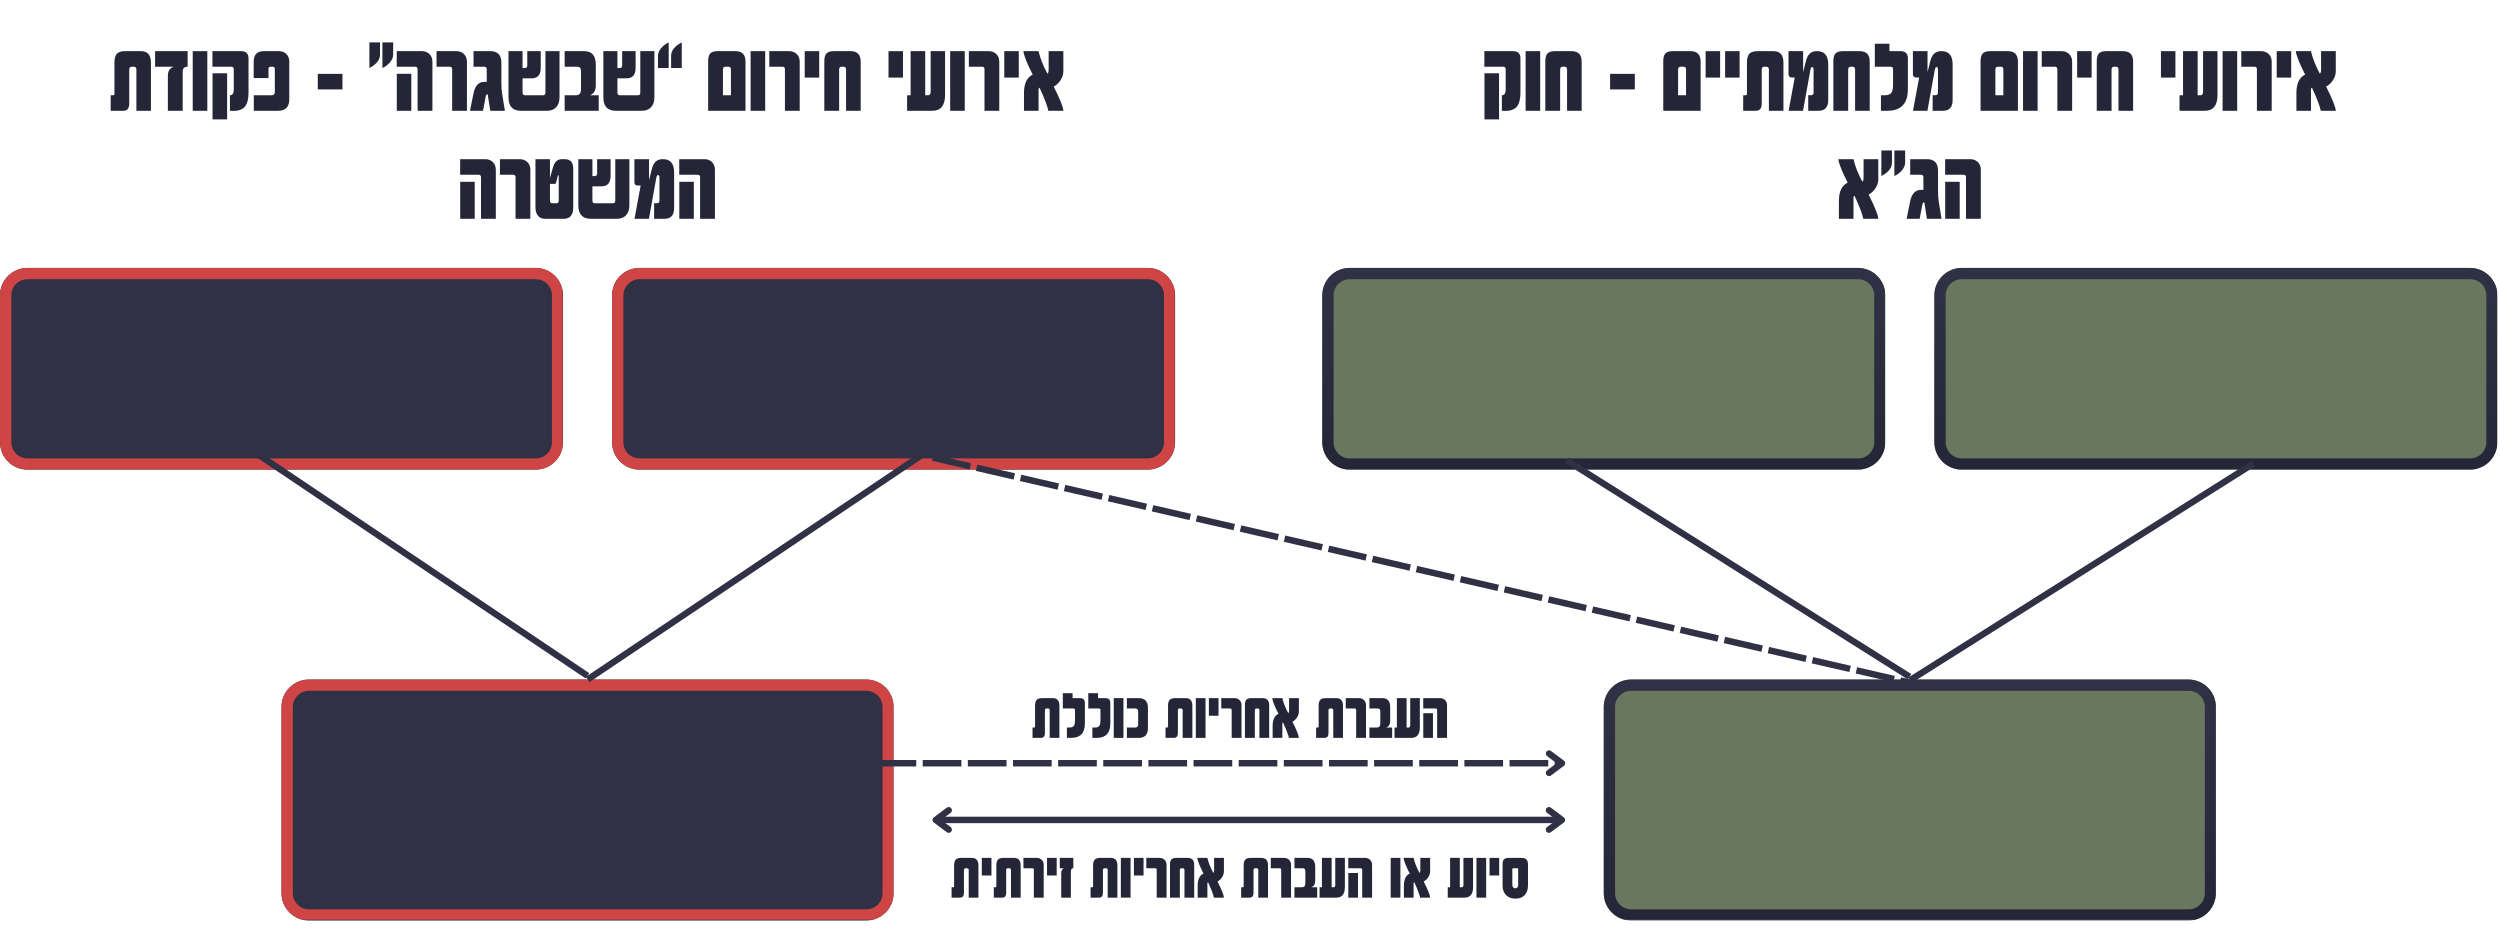 <svg xmlns="http://www.w3.org/2000/svg" xmlns:xlink="http://www.w3.org/1999/xlink" width="1550" zoomAndPan="magnify" viewBox="0 0 1162.5 435" height="580" preserveAspectRatio="xMidYMid meet" version="1.0"><defs><g/><clipPath id="ba974c23c9"><path d="M 899.48 124.582 L 1161.422 124.582 L 1161.422 218.371 L 899.48 218.371 Z M 899.48 124.582 " clip-rule="nonzero"/></clipPath><clipPath id="7266e596d4"><path d="M 912.223 124.582 L 1148.539 124.582 C 1151.918 124.582 1155.16 125.926 1157.551 128.316 C 1159.941 130.707 1161.285 133.949 1161.285 137.328 L 1161.285 205.625 C 1161.285 209.004 1159.941 212.246 1157.551 214.637 C 1155.16 217.027 1151.918 218.371 1148.539 218.371 L 912.223 218.371 C 908.844 218.371 905.602 217.027 903.211 214.637 C 900.82 212.246 899.48 209.004 899.48 205.625 L 899.48 137.328 C 899.48 133.949 900.82 130.707 903.211 128.316 C 905.602 125.926 908.844 124.582 912.223 124.582 Z M 912.223 124.582 " clip-rule="nonzero"/></clipPath><clipPath id="8b6dadc727"><path d="M 899.484 124.582 L 1161.117 124.582 L 1161.117 218.293 L 899.484 218.293 Z M 899.484 124.582 " clip-rule="nonzero"/></clipPath><clipPath id="9fefcbc6a5"><path d="M 912.23 124.582 L 1148.531 124.582 C 1151.91 124.582 1155.152 125.926 1157.539 128.316 C 1159.93 130.707 1161.273 133.945 1161.273 137.328 L 1161.273 205.621 C 1161.273 209 1159.93 212.242 1157.539 214.629 C 1155.152 217.02 1151.91 218.363 1148.531 218.363 L 912.23 218.363 C 908.852 218.363 905.609 217.02 903.219 214.629 C 900.828 212.242 899.484 209 899.484 205.621 L 899.484 137.328 C 899.484 133.945 900.828 130.707 903.219 128.316 C 905.609 125.926 908.852 124.582 912.23 124.582 Z M 912.23 124.582 " clip-rule="nonzero"/></clipPath><linearGradient x1="34.491" gradientTransform="matrix(5.062, 0, 0, 5.062, 0, 0)" y1="-0" x2="34.491" gradientUnits="userSpaceOnUse" y2="24.693" id="7fad1ca4d2"><stop stop-opacity="1" stop-color="rgb(18.799%, 19.199%, 26.7%)" offset="0"/><stop stop-opacity="1" stop-color="rgb(18.652%, 19.052%, 26.527%)" offset="0.062"/><stop stop-opacity="1" stop-color="rgb(18.359%, 18.759%, 26.184%)" offset="0.125"/><stop stop-opacity="1" stop-color="rgb(18.065%, 18.465%, 25.839%)" offset="0.188"/><stop stop-opacity="1" stop-color="rgb(17.772%, 18.172%, 25.496%)" offset="0.25"/><stop stop-opacity="1" stop-color="rgb(17.477%, 17.879%, 25.153%)" offset="0.312"/><stop stop-opacity="1" stop-color="rgb(17.184%, 17.584%, 24.809%)" offset="0.375"/><stop stop-opacity="1" stop-color="rgb(16.891%, 17.291%, 24.466%)" offset="0.438"/><stop stop-opacity="1" stop-color="rgb(16.597%, 16.997%, 24.123%)" offset="0.5"/><stop stop-opacity="1" stop-color="rgb(16.304%, 16.704%, 23.779%)" offset="0.562"/><stop stop-opacity="1" stop-color="rgb(16.011%, 16.411%, 23.436%)" offset="0.625"/><stop stop-opacity="1" stop-color="rgb(15.717%, 16.116%, 23.093%)" offset="0.688"/><stop stop-opacity="1" stop-color="rgb(15.424%, 15.823%, 22.748%)" offset="0.75"/><stop stop-opacity="1" stop-color="rgb(15.131%, 15.53%, 22.404%)" offset="0.812"/><stop stop-opacity="1" stop-color="rgb(14.836%, 15.236%, 22.061%)" offset="0.875"/><stop stop-opacity="1" stop-color="rgb(14.543%, 14.943%, 21.718%)" offset="0.938"/><stop stop-opacity="1" stop-color="rgb(14.249%, 14.65%, 21.375%)" offset="1"/></linearGradient><clipPath id="defa0c6fb1"><path d="M 614.859 124.582 L 876.805 124.582 L 876.805 218.371 L 614.859 218.371 Z M 614.859 124.582 " clip-rule="nonzero"/></clipPath><clipPath id="823b8cd102"><path d="M 627.605 124.582 L 863.922 124.582 C 867.301 124.582 870.543 125.926 872.934 128.316 C 875.324 130.707 876.664 133.949 876.664 137.328 L 876.664 205.625 C 876.664 209.004 875.324 212.246 872.934 214.637 C 870.543 217.027 867.301 218.371 863.922 218.371 L 627.605 218.371 C 624.223 218.371 620.984 217.027 618.594 214.637 C 616.203 212.246 614.859 209.004 614.859 205.625 L 614.859 137.328 C 614.859 133.949 616.203 130.707 618.594 128.316 C 620.984 125.926 624.223 124.582 627.605 124.582 Z M 627.605 124.582 " clip-rule="nonzero"/></clipPath><clipPath id="c1aa8d5d5a"><path d="M 614.867 124.582 L 876.496 124.582 L 876.496 218.293 L 614.867 218.293 Z M 614.867 124.582 " clip-rule="nonzero"/></clipPath><clipPath id="3373a9d0bb"><path d="M 627.609 124.582 L 863.91 124.582 C 867.289 124.582 870.531 125.926 872.922 128.316 C 875.312 130.707 876.652 133.945 876.652 137.328 L 876.652 205.621 C 876.652 209 875.312 212.242 872.922 214.629 C 870.531 217.02 867.289 218.363 863.91 218.363 L 627.609 218.363 C 624.23 218.363 620.988 217.02 618.602 214.629 C 616.211 212.242 614.867 209 614.867 205.621 L 614.867 137.328 C 614.867 133.945 616.211 130.707 618.602 128.316 C 620.988 125.926 624.23 124.582 627.609 124.582 Z M 627.609 124.582 " clip-rule="nonzero"/></clipPath><linearGradient x1="34.491" gradientTransform="matrix(5.062, 0, 0, 5.062, 0, 0)" y1="-0" x2="34.491" gradientUnits="userSpaceOnUse" y2="24.693" id="a693f3b6c2"><stop stop-opacity="1" stop-color="rgb(18.799%, 19.199%, 26.7%)" offset="0"/><stop stop-opacity="1" stop-color="rgb(18.652%, 19.052%, 26.527%)" offset="0.062"/><stop stop-opacity="1" stop-color="rgb(18.359%, 18.759%, 26.184%)" offset="0.125"/><stop stop-opacity="1" stop-color="rgb(18.065%, 18.465%, 25.839%)" offset="0.188"/><stop stop-opacity="1" stop-color="rgb(17.772%, 18.172%, 25.496%)" offset="0.25"/><stop stop-opacity="1" stop-color="rgb(17.477%, 17.879%, 25.153%)" offset="0.312"/><stop stop-opacity="1" stop-color="rgb(17.184%, 17.584%, 24.809%)" offset="0.375"/><stop stop-opacity="1" stop-color="rgb(16.891%, 17.291%, 24.466%)" offset="0.438"/><stop stop-opacity="1" stop-color="rgb(16.597%, 16.997%, 24.123%)" offset="0.5"/><stop stop-opacity="1" stop-color="rgb(16.304%, 16.704%, 23.779%)" offset="0.562"/><stop stop-opacity="1" stop-color="rgb(16.011%, 16.411%, 23.436%)" offset="0.625"/><stop stop-opacity="1" stop-color="rgb(15.717%, 16.116%, 23.093%)" offset="0.688"/><stop stop-opacity="1" stop-color="rgb(15.424%, 15.823%, 22.748%)" offset="0.75"/><stop stop-opacity="1" stop-color="rgb(15.131%, 15.53%, 22.404%)" offset="0.812"/><stop stop-opacity="1" stop-color="rgb(14.836%, 15.236%, 22.061%)" offset="0.875"/><stop stop-opacity="1" stop-color="rgb(14.543%, 14.943%, 21.718%)" offset="0.938"/><stop stop-opacity="1" stop-color="rgb(14.249%, 14.65%, 21.375%)" offset="1"/></linearGradient><clipPath id="fdd81021cc"><path d="M 284.617 124.582 L 546.562 124.582 L 546.562 218.371 L 284.617 218.371 Z M 284.617 124.582 " clip-rule="nonzero"/></clipPath><clipPath id="cf4595911e"><path d="M 297.363 124.582 L 533.68 124.582 C 537.059 124.582 540.301 125.926 542.691 128.316 C 545.082 130.707 546.426 133.949 546.426 137.328 L 546.426 205.625 C 546.426 209.004 545.082 212.246 542.691 214.637 C 540.301 217.027 537.059 218.371 533.68 218.371 L 297.363 218.371 C 293.984 218.371 290.742 217.027 288.352 214.637 C 285.961 212.246 284.617 209.004 284.617 205.625 L 284.617 137.328 C 284.617 133.949 285.961 130.707 288.352 128.316 C 290.742 125.926 293.984 124.582 297.363 124.582 Z M 297.363 124.582 " clip-rule="nonzero"/></clipPath><clipPath id="4cea0e0440"><path d="M 284.625 124.582 L 546.258 124.582 L 546.258 218.293 L 284.625 218.293 Z M 284.625 124.582 " clip-rule="nonzero"/></clipPath><clipPath id="7d8acf1d02"><path d="M 297.371 124.582 L 533.668 124.582 C 537.051 124.582 540.289 125.926 542.68 128.316 C 545.07 130.707 546.414 133.945 546.414 137.328 L 546.414 205.621 C 546.414 209 545.07 212.242 542.68 214.629 C 540.289 217.02 537.051 218.363 533.668 218.363 L 297.371 218.363 C 293.988 218.363 290.75 217.02 288.359 214.629 C 285.969 212.242 284.625 209 284.625 205.621 L 284.625 137.328 C 284.625 133.945 285.969 130.707 288.359 128.316 C 290.75 125.926 293.988 124.582 297.371 124.582 Z M 297.371 124.582 " clip-rule="nonzero"/></clipPath><clipPath id="216c833d3a"><path d="M 0 124.582 L 261.941 124.582 L 261.941 218.371 L 0 218.371 Z M 0 124.582 " clip-rule="nonzero"/></clipPath><clipPath id="c2bcb19e62"><path d="M 12.746 124.582 L 249.062 124.582 C 252.441 124.582 255.684 125.926 258.074 128.316 C 260.465 130.707 261.805 133.949 261.805 137.328 L 261.805 205.625 C 261.805 209.004 260.465 212.246 258.074 214.637 C 255.684 217.027 252.441 218.371 249.062 218.371 L 12.746 218.371 C 9.363 218.371 6.121 217.027 3.734 214.637 C 1.344 212.246 0 209.004 0 205.625 L 0 137.328 C 0 133.949 1.344 130.707 3.734 128.316 C 6.121 125.926 9.363 124.582 12.746 124.582 Z M 12.746 124.582 " clip-rule="nonzero"/></clipPath><clipPath id="c188241f5f"><path d="M 0.008 124.582 L 261.637 124.582 L 261.637 218.293 L 0.008 218.293 Z M 0.008 124.582 " clip-rule="nonzero"/></clipPath><clipPath id="ec05181be8"><path d="M 12.75 124.582 L 249.051 124.582 C 252.43 124.582 255.672 125.926 258.062 128.316 C 260.453 130.707 261.793 133.945 261.793 137.328 L 261.793 205.621 C 261.793 209 260.453 212.242 258.062 214.629 C 255.672 217.02 252.43 218.363 249.051 218.363 L 12.75 218.363 C 9.371 218.363 6.129 217.02 3.738 214.629 C 1.352 212.242 0.008 209 0.008 205.621 L 0.008 137.328 C 0.008 133.945 1.352 130.707 3.738 128.316 C 6.129 125.926 9.371 124.582 12.75 124.582 Z M 12.75 124.582 " clip-rule="nonzero"/></clipPath><clipPath id="b46cb01012"><path d="M 745.762 315.98 L 1030.746 315.98 L 1030.746 428.047 L 745.762 428.047 Z M 745.762 315.98 " clip-rule="nonzero"/></clipPath><clipPath id="312cd459a2"><path d="M 758.508 315.98 L 1017.637 315.98 C 1021.016 315.98 1024.258 317.324 1026.648 319.711 C 1029.039 322.102 1030.383 325.344 1030.383 328.723 L 1030.383 415.301 C 1030.383 418.684 1029.039 421.922 1026.648 424.312 C 1024.258 426.703 1021.016 428.047 1017.637 428.047 L 758.508 428.047 C 755.129 428.047 751.887 426.703 749.496 424.312 C 747.105 421.922 745.762 418.684 745.762 415.301 L 745.762 328.723 C 745.762 325.344 747.105 322.102 749.496 319.711 C 751.887 317.324 755.129 315.98 758.508 315.98 Z M 758.508 315.98 " clip-rule="nonzero"/></clipPath><clipPath id="3da447dada"><path d="M 745.762 315.98 L 1030.395 315.98 L 1030.395 427.684 L 745.762 427.684 Z M 745.762 315.98 " clip-rule="nonzero"/></clipPath><clipPath id="c3de350f4e"><path d="M 758.508 315.98 L 1017.625 315.98 C 1021.008 315.98 1024.25 317.324 1026.637 319.715 C 1029.027 322.105 1030.371 325.344 1030.371 328.727 L 1030.371 415.301 C 1030.371 418.68 1029.027 421.922 1026.637 424.312 C 1024.25 426.699 1021.008 428.043 1017.625 428.043 L 758.508 428.043 C 755.125 428.043 751.887 426.699 749.496 424.312 C 747.105 421.922 745.762 418.68 745.762 415.301 L 745.762 328.727 C 745.762 325.344 747.105 322.105 749.496 319.715 C 751.887 317.324 755.125 315.98 758.508 315.98 Z M 758.508 315.98 " clip-rule="nonzero"/></clipPath><linearGradient x1="37.497" gradientTransform="matrix(5.062, 0, 0, 5.062, -0, 0)" y1="-0" x2="37.497" gradientUnits="userSpaceOnUse" y2="29.433" id="47ae52cfd0"><stop stop-opacity="1" stop-color="rgb(18.799%, 19.199%, 26.7%)" offset="0"/><stop stop-opacity="1" stop-color="rgb(18.652%, 19.052%, 26.527%)" offset="0.062"/><stop stop-opacity="1" stop-color="rgb(18.359%, 18.761%, 26.186%)" offset="0.125"/><stop stop-opacity="1" stop-color="rgb(18.066%, 18.468%, 25.842%)" offset="0.188"/><stop stop-opacity="1" stop-color="rgb(17.775%, 18.175%, 25.499%)" offset="0.25"/><stop stop-opacity="1" stop-color="rgb(17.482%, 17.882%, 25.157%)" offset="0.312"/><stop stop-opacity="1" stop-color="rgb(17.189%, 17.589%, 24.814%)" offset="0.375"/><stop stop-opacity="1" stop-color="rgb(16.896%, 17.296%, 24.472%)" offset="0.438"/><stop stop-opacity="1" stop-color="rgb(16.603%, 17.003%, 24.129%)" offset="0.5"/><stop stop-opacity="1" stop-color="rgb(16.31%, 16.71%, 23.787%)" offset="0.562"/><stop stop-opacity="1" stop-color="rgb(16.017%, 16.417%, 23.444%)" offset="0.625"/><stop stop-opacity="1" stop-color="rgb(15.724%, 16.124%, 23.102%)" offset="0.688"/><stop stop-opacity="1" stop-color="rgb(15.431%, 15.833%, 22.758%)" offset="0.75"/><stop stop-opacity="1" stop-color="rgb(15.14%, 15.54%, 22.415%)" offset="0.812"/><stop stop-opacity="1" stop-color="rgb(14.847%, 15.247%, 22.073%)" offset="0.875"/><stop stop-opacity="1" stop-color="rgb(14.554%, 14.954%, 21.73%)" offset="0.938"/><stop stop-opacity="1" stop-color="rgb(14.261%, 14.661%, 21.388%)" offset="1"/></linearGradient><clipPath id="b2cda7cc84"><path d="M 130.902 315.98 L 415.883 315.98 L 415.883 428.047 L 130.902 428.047 Z M 130.902 315.98 " clip-rule="nonzero"/></clipPath><clipPath id="c6134a6bd2"><path d="M 143.648 315.98 L 402.777 315.98 C 406.156 315.98 409.398 317.324 411.789 319.711 C 414.18 322.102 415.523 325.344 415.523 328.723 L 415.523 415.301 C 415.523 418.684 414.18 421.922 411.789 424.312 C 409.398 426.703 406.156 428.047 402.777 428.047 L 143.648 428.047 C 140.266 428.047 137.027 426.703 134.637 424.312 C 132.246 421.922 130.902 418.684 130.902 415.301 L 130.902 328.723 C 130.902 325.344 132.246 322.102 134.637 319.711 C 137.027 317.324 140.266 315.98 143.648 315.98 Z M 143.648 315.98 " clip-rule="nonzero"/></clipPath><clipPath id="d985f19ada"><path d="M 130.902 315.98 L 415.535 315.98 L 415.535 427.684 L 130.902 427.684 Z M 130.902 315.98 " clip-rule="nonzero"/></clipPath><clipPath id="5cecb1a5e6"><path d="M 143.648 315.98 L 402.766 315.98 C 406.148 315.98 409.387 317.324 411.777 319.715 C 414.168 322.105 415.512 325.344 415.512 328.727 L 415.512 415.301 C 415.512 418.68 414.168 421.922 411.777 424.312 C 409.387 426.699 406.148 428.043 402.766 428.043 L 143.648 428.043 C 140.266 428.043 137.027 426.699 134.637 424.312 C 132.246 421.922 130.902 418.68 130.902 415.301 L 130.902 328.727 C 130.902 325.344 132.246 322.105 134.637 319.715 C 137.027 317.324 140.266 315.98 143.648 315.98 Z M 143.648 315.98 " clip-rule="nonzero"/></clipPath></defs><g clip-path="url(#ba974c23c9)"><g clip-path="url(#7266e596d4)"><path fill="#69775f" d="M 899.48 124.582 L 1161.422 124.582 L 1161.422 218.371 L 899.48 218.371 Z M 899.48 124.582 " fill-opacity="1" fill-rule="nonzero"/></g></g><g clip-path="url(#8b6dadc727)"><g clip-path="url(#9fefcbc6a5)"><path stroke-linecap="butt" transform="matrix(0.75, 0, 0, 0.75, 899.486, 124.583)" fill="none" stroke-linejoin="miter" d="M 17 -0.002 L 332.203 -0.002 C 336.71 -0.002 341.035 1.791 344.219 4.98 C 347.408 8.168 349.2 12.488 349.2 17 L 349.2 108.097 C 349.2 112.604 347.408 116.929 344.219 120.112 C 341.035 123.301 336.71 125.094 332.203 125.094 L 17 125.094 C 12.493 125.094 8.168 123.301 4.979 120.112 C 1.79 116.929 -0.002 112.604 -0.002 108.097 L -0.002 17 C -0.002 12.488 1.79 8.168 4.979 4.98 C 8.168 1.791 12.493 -0.002 17 -0.002 Z M 17 -0.002 " stroke="url(#7fad1ca4d2)" stroke-width="14" stroke-miterlimit="4"/></g></g><g clip-path="url(#defa0c6fb1)"><g clip-path="url(#823b8cd102)"><path fill="#69775f" d="M 614.859 124.582 L 876.805 124.582 L 876.805 218.371 L 614.859 218.371 Z M 614.859 124.582 " fill-opacity="1" fill-rule="nonzero"/></g></g><g clip-path="url(#c1aa8d5d5a)"><g clip-path="url(#3373a9d0bb)"><path stroke-linecap="butt" transform="matrix(0.75, 0, 0, 0.75, 614.867, 124.583)" fill="none" stroke-linejoin="miter" d="M 16.997 -0.002 L 332.2 -0.002 C 336.707 -0.002 341.032 1.791 344.221 4.98 C 347.41 8.168 349.197 12.488 349.197 17 L 349.197 108.097 C 349.197 112.604 347.41 116.929 344.221 120.112 C 341.032 123.301 336.707 125.094 332.2 125.094 L 16.997 125.094 C 12.49 125.094 8.165 123.301 4.981 120.112 C 1.793 116.929 0 112.604 0 108.097 L 0 17 C 0 12.488 1.793 8.168 4.981 4.98 C 8.165 1.791 12.49 -0.002 16.997 -0.002 Z M 16.997 -0.002 " stroke="url(#a693f3b6c2)" stroke-width="14" stroke-miterlimit="4"/></g></g><g clip-path="url(#fdd81021cc)"><g clip-path="url(#cf4595911e)"><path fill="#303144" d="M 284.617 124.582 L 546.562 124.582 L 546.562 218.371 L 284.617 218.371 Z M 284.617 124.582 " fill-opacity="1" fill-rule="nonzero"/></g></g><g clip-path="url(#4cea0e0440)"><g clip-path="url(#7d8acf1d02)"><path stroke-linecap="butt" transform="matrix(0.75, 0, 0, 0.75, 284.626, 124.583)" fill="none" stroke-linejoin="miter" d="M 17.001 -0.002 L 332.199 -0.002 C 336.711 -0.002 341.031 1.791 344.22 4.98 C 347.409 8.168 349.201 12.488 349.201 17 L 349.201 108.097 C 349.201 112.604 347.409 116.929 344.22 120.112 C 341.031 123.301 336.711 125.094 332.199 125.094 L 17.001 125.094 C 12.488 125.094 8.169 123.301 4.98 120.112 C 1.791 116.929 -0.001 112.604 -0.001 108.097 L -0.001 17 C -0.001 12.488 1.791 8.168 4.98 4.98 C 8.169 1.791 12.488 -0.002 17.001 -0.002 Z M 17.001 -0.002 " stroke="#cf4545" stroke-width="14" stroke-opacity="1" stroke-miterlimit="4"/></g></g><g clip-path="url(#216c833d3a)"><g clip-path="url(#c2bcb19e62)"><path fill="#303144" d="M 0 124.582 L 261.941 124.582 L 261.941 218.371 L 0 218.371 Z M 0 124.582 " fill-opacity="1" fill-rule="nonzero"/></g></g><g clip-path="url(#c188241f5f)"><g clip-path="url(#ec05181be8)"><path stroke-linecap="butt" transform="matrix(0.75, 0, 0, 0.75, 0.007, 124.583)" fill="none" stroke-linejoin="miter" d="M 16.998 -0.002 L 332.201 -0.002 C 336.708 -0.002 341.033 1.791 344.222 4.98 C 347.411 8.168 349.198 12.488 349.198 17 L 349.198 108.097 C 349.198 112.604 347.411 116.929 344.222 120.112 C 341.033 123.301 336.708 125.094 332.201 125.094 L 16.998 125.094 C 12.491 125.094 8.166 123.301 4.977 120.112 C 1.793 116.929 0.001 112.604 0.001 108.097 L 0.001 17 C 0.001 12.488 1.793 8.168 4.977 4.98 C 8.166 1.791 12.491 -0.002 16.998 -0.002 Z M 16.998 -0.002 " stroke="#cf4545" stroke-width="14" stroke-opacity="1" stroke-miterlimit="4"/></g></g><g clip-path="url(#b46cb01012)"><g clip-path="url(#312cd459a2)"><path fill="#69775f" d="M 745.762 315.98 L 1030.305 315.98 L 1030.305 428.047 L 745.762 428.047 Z M 745.762 315.98 " fill-opacity="1" fill-rule="nonzero"/></g></g><g clip-path="url(#3da447dada)"><g clip-path="url(#c3de350f4e)"><path stroke-linecap="butt" transform="matrix(0.75, 0, 0, 0.75, 745.763, 315.981)" fill="none" stroke-linejoin="miter" d="M 17.001 -0.001 L 362.639 -0.001 C 367.151 -0.001 371.476 1.791 374.66 4.98 C 377.849 8.169 379.641 12.488 379.641 17.001 L 379.641 132.483 C 379.641 136.99 377.849 141.315 374.66 144.503 C 371.476 147.687 367.151 149.48 362.639 149.48 L 17.001 149.48 C 12.488 149.48 8.169 147.687 4.98 144.503 C 1.791 141.315 -0.001 136.99 -0.001 132.483 L -0.001 17.001 C -0.001 12.488 1.791 8.169 4.98 4.98 C 8.169 1.791 12.488 -0.001 17.001 -0.001 Z M 17.001 -0.001 " stroke="url(#47ae52cfd0)" stroke-width="14" stroke-miterlimit="4"/></g></g><g clip-path="url(#b2cda7cc84)"><g clip-path="url(#c6134a6bd2)"><path fill="#303144" d="M 130.902 315.98 L 415.445 315.98 L 415.445 428.047 L 130.902 428.047 Z M 130.902 315.98 " fill-opacity="1" fill-rule="nonzero"/></g></g><g clip-path="url(#d985f19ada)"><g clip-path="url(#5cecb1a5e6)"><path stroke-linecap="butt" transform="matrix(0.75, 0, 0, 0.75, 130.903, 315.981)" fill="none" stroke-linejoin="miter" d="M 17.001 -0.001 L 362.64 -0.001 C 367.152 -0.001 371.472 1.791 374.66 4.98 C 377.849 8.169 379.642 12.488 379.642 17.001 L 379.642 132.483 C 379.642 136.99 377.849 141.315 374.66 144.503 C 371.472 147.687 367.152 149.48 362.64 149.48 L 17.001 149.48 C 12.489 149.48 8.17 147.687 4.981 144.503 C 1.792 141.315 -0.001 136.99 -0.001 132.483 L -0.001 17.001 C -0.001 12.488 1.792 8.169 4.981 4.98 C 8.17 1.791 12.489 -0.001 17.001 -0.001 Z M 17.001 -0.001 " stroke="#cf4545" stroke-width="14" stroke-opacity="1" stroke-miterlimit="4"/></g></g><path stroke-linecap="butt" transform="matrix(0.622, 0.418, -0.418, 0.622, 114.444, 205.785)" fill="none" stroke-linejoin="miter" d="M -0.003 2 L 256.518 1.998 " stroke="#303144" stroke-width="4" stroke-opacity="1" stroke-miterlimit="4"/><path stroke-linecap="butt" transform="matrix(-0.622, 0.418, -0.418, -0.622, 433.652, 209.98)" fill="none" stroke-linejoin="miter" d="M -0.003 2.001 L 256.518 2.002 " stroke="#303144" stroke-width="4" stroke-opacity="1" stroke-miterlimit="4"/><path stroke-linecap="butt" transform="matrix(0.634, 0.4, -0.4, 0.634, 729.266, 212.801)" fill="none" stroke-linejoin="miter" d="M 0.003 2 L 251.535 1.998 " stroke="#303144" stroke-width="4" stroke-opacity="1" stroke-miterlimit="4"/><path stroke-linecap="butt" transform="matrix(-0.634, 0.4, -0.4, -0.634, 1048.472, 216.936)" fill="none" stroke-linejoin="miter" d="M 0.002 2.001 L 251.537 1.998 " stroke="#303144" stroke-width="4" stroke-opacity="1" stroke-miterlimit="4"/><path fill="#303144" d="M 433.992 211.34 L 451.523 215.379 L 450.852 218.301 L 433.316 214.262 M 454.445 216.051 L 471.98 220.086 L 471.305 223.008 L 453.773 218.973 M 474.902 220.762 L 492.434 224.797 L 491.762 227.719 L 474.23 223.684 M 495.355 225.469 L 512.891 229.508 L 512.219 232.43 L 494.684 228.395 M 515.812 230.18 L 533.348 234.219 L 532.672 237.141 L 515.141 233.102 M 536.27 234.891 L 553.801 238.93 L 553.129 241.852 L 535.594 237.812 M 556.723 239.602 L 574.258 243.641 L 573.586 246.562 L 556.051 242.523 M 577.18 244.312 L 594.715 248.348 L 594.039 251.27 L 576.508 247.234 M 597.637 249.023 L 615.168 253.059 L 614.496 255.98 L 596.961 251.945 M 618.09 253.734 L 635.625 257.77 L 634.953 260.691 L 617.418 256.656 M 638.547 258.441 L 656.082 262.48 L 655.406 265.402 L 637.875 261.363 M 659.004 263.152 L 676.535 267.191 L 675.863 270.113 L 658.328 266.074 M 679.457 267.863 L 696.992 271.902 L 696.32 274.824 L 678.785 270.785 M 699.914 272.574 L 717.445 276.609 L 716.773 279.535 L 699.242 275.496 M 720.371 277.285 L 737.902 281.32 L 737.23 284.242 L 719.695 280.207 M 740.824 281.996 L 758.359 286.031 L 757.688 288.953 L 740.152 284.918 M 761.281 286.703 L 778.812 290.742 L 778.141 293.664 L 760.609 289.625 M 781.738 291.414 L 799.27 295.453 L 798.598 298.375 L 781.062 294.336 M 802.191 296.125 L 819.727 300.164 L 819.051 303.086 L 801.52 299.047 M 822.648 300.836 L 840.18 304.875 L 839.508 307.797 L 821.977 303.758 M 843.102 305.547 L 860.637 309.582 L 859.965 312.504 L 842.43 308.469 M 863.559 310.258 L 881.094 314.293 L 880.418 317.215 L 862.887 313.18 M 884.016 314.965 L 888.41 315.977 L 887.734 318.902 L 883.34 317.891 " fill-opacity="1" fill-rule="nonzero"/><path fill="#303144" d="M 387.07 353.402 L 405.062 353.402 L 405.062 356.402 L 387.07 356.402 M 408.059 353.402 L 426.051 353.402 L 426.051 356.402 L 408.059 356.402 M 429.051 353.402 L 447.043 353.402 L 447.043 356.402 L 429.051 356.402 M 450.043 353.402 L 468.035 353.402 L 468.035 356.402 L 450.043 356.402 M 471.031 353.402 L 489.027 353.402 L 489.027 356.402 L 471.031 356.402 M 492.023 353.402 L 510.016 353.402 L 510.016 356.402 L 492.023 356.402 M 513.016 353.402 L 531.008 353.402 L 531.008 356.402 L 513.016 356.402 M 534.008 353.402 L 552 353.402 L 552 356.402 L 534.008 356.402 M 554.996 353.402 L 572.988 353.402 L 572.988 356.402 L 554.996 356.402 M 575.988 353.402 L 593.98 353.402 L 593.98 356.402 L 575.988 356.402 M 596.98 353.402 L 614.973 353.402 L 614.973 356.402 L 596.98 356.402 M 617.969 353.402 L 635.961 353.402 L 635.961 356.402 L 617.969 356.402 M 638.961 353.402 L 656.953 353.402 L 656.953 356.402 L 638.961 356.402 M 659.953 353.402 L 677.945 353.402 L 677.945 356.402 L 659.953 356.402 M 680.941 353.402 L 698.934 353.402 L 698.934 356.402 L 680.941 356.402 M 701.934 353.402 L 719.926 353.402 L 719.926 356.402 L 701.934 356.402 M 722.926 353.402 L 726.164 353.402 L 726.164 356.402 L 722.926 356.402 " fill-opacity="1" fill-rule="nonzero"/><path stroke-linecap="round" transform="matrix(0.75, 0, 0, 0.75, 387.069, 353.402)" fill="none" stroke-linejoin="round" d="M 444.323 -4.001 L 452.321 2.001 L 444.323 7.999 " stroke="#303144" stroke-width="4" stroke-opacity="1" stroke-miterlimit="4"/><path stroke-linecap="butt" transform="matrix(0.75, 0, 0, 0.75, 433.638, 379.767)" fill="none" stroke-linejoin="miter" d="M 2 1.999 L 390.182 1.999 " stroke="#303144" stroke-width="4" stroke-opacity="1" stroke-miterlimit="4"/><path stroke-linecap="round" transform="matrix(0.75, 0, 0, 0.75, 433.638, 379.767)" fill="none" stroke-linejoin="round" d="M 9.998 -3.999 L 2 1.999 L 9.998 8.001 " stroke="#303144" stroke-width="4" stroke-opacity="1" stroke-miterlimit="4"/><path stroke-linecap="round" transform="matrix(0.75, 0, 0, 0.75, 433.638, 379.767)" fill="none" stroke-linejoin="round" d="M 382.179 -3.999 L 390.182 1.999 L 382.179 8.001 " stroke="#303144" stroke-width="4" stroke-opacity="1" stroke-miterlimit="4"/><g fill="#242536" fill-opacity="1"><g transform="translate(689.038, 51.521)"><g><path d="M 17.969 -8.578 C 17.969 -5.742 17.508 -3.656 16.594 -2.312 C 15.469 -0.727 13.551 0.062 10.844 0.062 C 10.363 0.062 9.859 0.039 9.328 0 L 9.328 -7.234 C 10.516 -7.234 11.109 -8.109 11.109 -9.859 L 11.109 -19.359 C 11.109 -20.117 10.707 -20.5 9.906 -20.5 L 1.188 -20.5 L 1.188 -27.734 L 14.5 -27.734 C 16.812 -27.734 17.969 -26.617 17.969 -24.391 Z M 8.016 4 L 1.234 4 L 1.234 -17.453 L 8.016 -17.453 Z M 8.016 4 "/></g></g><g transform="translate(708.225, 51.521)"><g><path d="M 7.969 0 L 1.188 0 L 1.188 -27.734 L 7.969 -27.734 Z M 7.969 0 "/></g></g><g transform="translate(717.385, 51.521)"><g><path d="M 18.094 0 L 11.297 0 L 11.297 -19.188 C 11.297 -20.062 10.895 -20.5 10.094 -20.5 L 9.281 -20.5 C 8.477 -20.5 8.078 -20.062 8.078 -19.188 L 8.078 0 L 1.188 0 L 1.188 -22.891 C 1.188 -24.617 1.477 -25.828 2.062 -26.516 C 2.719 -27.328 3.891 -27.734 5.578 -27.734 L 13.406 -27.734 C 16.531 -27.734 18.094 -26.117 18.094 -22.891 Z M 18.094 0 "/></g></g><g transform="translate(736.666, 51.521)"><g/></g><g transform="translate(747.278, 51.521)"><g><path d="M 12.906 -9.938 L 1.422 -9.938 L 1.422 -17.172 L 12.906 -17.172 Z M 12.906 -9.938 "/></g></g><g transform="translate(761.616, 51.521)"><g/></g><g transform="translate(772.229, 51.521)"><g><path d="M 18.562 0 L 1.188 0 L 1.188 -22.891 C 1.188 -24.617 1.477 -25.828 2.062 -26.516 C 2.719 -27.328 3.891 -27.734 5.578 -27.734 L 13.875 -27.734 C 17 -27.734 18.562 -26.117 18.562 -22.891 Z M 11.781 -19.188 C 11.781 -20.062 11.383 -20.5 10.594 -20.5 L 9.281 -20.5 C 8.477 -20.5 8.078 -20.062 8.078 -19.188 L 8.078 -7.234 L 11.781 -7.234 Z M 11.781 -19.188 "/></g></g><g transform="translate(791.978, 51.521)"><g><path d="M 7.875 -15.438 L 1.141 -15.438 L 1.141 -27.734 L 7.875 -27.734 Z M 7.875 -15.438 "/></g></g><g transform="translate(801.044, 51.521)"><g><path d="M 7.875 -15.438 L 1.141 -15.438 L 1.141 -27.734 L 7.875 -27.734 Z M 7.875 -15.438 "/></g></g><g transform="translate(810.111, 51.521)"><g><path d="M 19.188 0 L 12.422 0 L 12.422 -19.188 C 12.422 -20.062 12.02 -20.5 11.219 -20.5 L 10.312 -20.5 C 9.5 -20.5 9.094 -20.062 9.094 -19.188 L 9.094 -3.328 C 9.094 -1.109 8.16 0 6.297 0 L 0.469 0 L 0.469 -7.234 L 1.641 -7.234 C 2.023 -7.234 2.219 -7.406 2.219 -7.75 L 2.219 -22.422 C 2.219 -24.305 2.586 -25.664 3.328 -26.5 C 4.055 -27.32 5.352 -27.734 7.219 -27.734 L 14.531 -27.734 C 17.633 -27.734 19.188 -25.961 19.188 -22.422 Z M 19.188 0 "/></g></g><g transform="translate(830.516, 51.521)"><g><path d="M 19.609 -4.984 C 19.609 -1.66 18.102 0 15.094 0 L 10.312 0 L 10.312 -7.266 L 11.734 -7.266 C 12.441 -7.266 12.797 -7.688 12.797 -8.531 L 12.797 -19.094 C 12.797 -19.938 12.582 -20.359 12.156 -20.359 C 11.738 -20.359 11.453 -19.883 11.297 -18.938 L 7.891 0 L 1.188 0 L 4.047 -15.484 L 2.719 -15.484 C 1.664 -15.484 1.141 -16 1.141 -17.031 L 1.141 -27.734 L 7.938 -27.734 L 7.938 -17.953 L 9.297 -23.312 C 10.047 -26.258 11.664 -27.734 14.156 -27.734 L 14.5 -27.734 C 17.906 -27.734 19.609 -25.66 19.609 -21.516 Z M 19.609 -4.984 "/></g></g><g transform="translate(851.32, 51.521)"><g><path d="M 18.094 0 L 11.297 0 L 11.297 -19.188 C 11.297 -20.062 10.895 -20.5 10.094 -20.5 L 9.281 -20.5 C 8.477 -20.5 8.078 -20.062 8.078 -19.188 L 8.078 0 L 1.188 0 L 1.188 -22.891 C 1.188 -24.617 1.477 -25.828 2.062 -26.516 C 2.719 -27.328 3.891 -27.734 5.578 -27.734 L 13.406 -27.734 C 16.531 -27.734 18.094 -26.117 18.094 -22.891 Z M 18.094 0 "/></g></g><g transform="translate(870.6, 51.521)"><g><path d="M 16.562 -10.031 C 16.562 -3.344 13.359 0 6.953 0 L 4.031 0 L 4.031 -7.234 L 6 -7.234 C 7.508 -7.234 8.539 -7.719 9.094 -8.688 C 9.477 -9.375 9.672 -10.57 9.672 -12.281 L 9.672 -19.359 C 9.672 -20.117 9.281 -20.5 8.5 -20.5 L 1.188 -20.5 L 1.188 -31.188 L 7.984 -31.188 L 7.984 -27.734 L 13.094 -27.734 C 15.406 -27.734 16.562 -26.617 16.562 -24.391 Z M 16.562 -10.031 "/></g></g><g transform="translate(888.358, 51.521)"><g><path d="M 19.609 -4.984 C 19.609 -1.66 18.102 0 15.094 0 L 10.312 0 L 10.312 -7.266 L 11.734 -7.266 C 12.441 -7.266 12.797 -7.688 12.797 -8.531 L 12.797 -19.094 C 12.797 -19.938 12.582 -20.359 12.156 -20.359 C 11.738 -20.359 11.453 -19.883 11.297 -18.938 L 7.891 0 L 1.188 0 L 4.047 -15.484 L 2.719 -15.484 C 1.664 -15.484 1.141 -16 1.141 -17.031 L 1.141 -27.734 L 7.938 -27.734 L 7.938 -17.953 L 9.297 -23.312 C 10.047 -26.258 11.664 -27.734 14.156 -27.734 L 14.5 -27.734 C 17.906 -27.734 19.609 -25.66 19.609 -21.516 Z M 19.609 -4.984 "/></g></g><g transform="translate(909.162, 51.521)"><g/></g><g transform="translate(919.774, 51.521)"><g><path d="M 18.562 0 L 1.188 0 L 1.188 -22.891 C 1.188 -24.617 1.477 -25.828 2.062 -26.516 C 2.719 -27.328 3.891 -27.734 5.578 -27.734 L 13.875 -27.734 C 17 -27.734 18.562 -26.117 18.562 -22.891 Z M 11.781 -19.188 C 11.781 -20.062 11.383 -20.5 10.594 -20.5 L 9.281 -20.5 C 8.477 -20.5 8.078 -20.062 8.078 -19.188 L 8.078 -7.234 L 11.781 -7.234 Z M 11.781 -19.188 "/></g></g><g transform="translate(939.524, 51.521)"><g><path d="M 7.969 0 L 1.188 0 L 1.188 -27.734 L 7.969 -27.734 Z M 7.969 0 "/></g></g><g transform="translate(948.684, 51.521)"><g><path d="M 14.859 0 L 7.984 0 L 7.984 -19.359 C 7.984 -20.117 7.586 -20.5 6.797 -20.5 L 0.719 -20.5 L 0.719 -27.734 L 9.953 -27.734 C 11.391 -27.734 12.57 -27.273 13.5 -26.359 C 14.406 -25.453 14.859 -24.273 14.859 -22.828 Z M 14.859 0 "/></g></g><g transform="translate(964.732, 51.521)"><g><path d="M 7.875 -15.438 L 1.141 -15.438 L 1.141 -27.734 L 7.875 -27.734 Z M 7.875 -15.438 "/></g></g><g transform="translate(973.798, 51.521)"><g><path d="M 18.094 0 L 11.297 0 L 11.297 -19.188 C 11.297 -20.062 10.895 -20.5 10.094 -20.5 L 9.281 -20.5 C 8.477 -20.5 8.078 -20.062 8.078 -19.188 L 8.078 0 L 1.188 0 L 1.188 -22.891 C 1.188 -24.617 1.477 -25.828 2.062 -26.516 C 2.719 -27.328 3.891 -27.734 5.578 -27.734 L 13.406 -27.734 C 16.531 -27.734 18.094 -26.117 18.094 -22.891 Z M 18.094 0 "/></g></g><g transform="translate(993.079, 51.521)"><g/></g><g transform="translate(1003.692, 51.521)"><g><path d="M 7.875 -15.438 L 1.141 -15.438 L 1.141 -27.734 L 7.875 -27.734 Z M 7.875 -15.438 "/></g></g><g transform="translate(1012.758, 51.521)"><g><path d="M 18.375 -7.312 C 18.375 -2.438 16.375 0 12.375 0 L 0.719 0 L 0.719 -7.234 L 2.359 -7.234 L 2.359 -27.734 L 9.141 -27.734 L 9.141 -7.234 L 10.5 -7.234 C 11.281 -7.234 11.672 -7.773 11.672 -8.859 L 11.672 -27.734 L 18.375 -27.734 Z M 18.375 -7.312 "/></g></g><g transform="translate(1032.32, 51.521)"><g><path d="M 7.969 0 L 1.188 0 L 1.188 -27.734 L 7.969 -27.734 Z M 7.969 0 "/></g></g><g transform="translate(1041.48, 51.521)"><g><path d="M 14.859 0 L 7.984 0 L 7.984 -19.359 C 7.984 -20.117 7.586 -20.5 6.797 -20.5 L 0.719 -20.5 L 0.719 -27.734 L 9.953 -27.734 C 11.391 -27.734 12.57 -27.273 13.5 -26.359 C 14.406 -25.453 14.859 -24.273 14.859 -22.828 Z M 14.859 0 "/></g></g><g transform="translate(1057.528, 51.521)"><g><path d="M 7.875 -15.438 L 1.141 -15.438 L 1.141 -27.734 L 7.875 -27.734 Z M 7.875 -15.438 "/></g></g><g transform="translate(1066.594, 51.521)"><g><path d="M 12.562 0 C 12.352 -1.094 11.91 -2.531 11.234 -4.312 C 10.555 -6.102 9.629 -8.266 8.453 -10.797 C 8.328 -10.66 8.234 -10.551 8.172 -10.469 C 8.109 -10.395 8.07 -10.348 8.062 -10.328 C 8.039 -10.266 8.023 -10.129 8.016 -9.922 C 8.016 -9.711 8.016 -9.422 8.016 -9.047 L 8.016 0 L 1.234 0 L 1.234 -8.297 C 1.234 -12.68 2.586 -15.523 5.297 -16.828 C 2.703 -21.91 1.254 -25.547 0.953 -27.734 L 8.016 -27.734 C 8.359 -26.172 8.867 -24.523 9.547 -22.797 C 10.223 -21.066 11.078 -19.223 12.109 -17.266 C 12.504 -17.547 12.703 -18.125 12.703 -19 L 12.703 -27.734 L 19.547 -27.734 L 19.547 -18.344 C 19.547 -16.938 19.113 -15.57 18.25 -14.25 C 17.395 -12.938 16.332 -11.938 15.062 -11.25 C 17.988 -5.438 19.484 -1.688 19.547 0 Z M 12.562 0 "/></g></g></g><g fill="#242536" fill-opacity="1"><g transform="translate(853.861, 101.75)"><g><path d="M 12.562 0 C 12.352 -1.094 11.91 -2.531 11.234 -4.312 C 10.555 -6.102 9.629 -8.266 8.453 -10.797 C 8.328 -10.66 8.234 -10.551 8.172 -10.469 C 8.109 -10.395 8.07 -10.348 8.062 -10.328 C 8.039 -10.266 8.023 -10.129 8.016 -9.922 C 8.016 -9.711 8.016 -9.422 8.016 -9.047 L 8.016 0 L 1.234 0 L 1.234 -8.297 C 1.234 -12.68 2.586 -15.523 5.297 -16.828 C 2.703 -21.91 1.254 -25.547 0.953 -27.734 L 8.016 -27.734 C 8.359 -26.172 8.867 -24.523 9.547 -22.797 C 10.223 -21.066 11.078 -19.223 12.109 -17.266 C 12.504 -17.547 12.703 -18.125 12.703 -19 L 12.703 -27.734 L 19.547 -27.734 L 19.547 -18.344 C 19.547 -16.938 19.113 -15.57 18.25 -14.25 C 17.395 -12.938 16.332 -11.938 15.062 -11.25 C 17.988 -5.438 19.484 -1.688 19.547 0 Z M 12.562 0 "/></g></g><g transform="translate(874.36, 101.75)"><g><path d="M 11.531 -26.141 C 11.531 -24.797 10.953 -23.504 9.797 -22.266 C 8.836 -21.234 7.75 -20.441 6.531 -19.891 L 6.531 -31.797 L 11.531 -31.797 Z M 5.406 -26.141 C 5.406 -23.68 3.758 -21.598 0.469 -19.891 L 0.469 -31.797 L 5.406 -31.797 Z M 5.406 -26.141 "/></g></g><g transform="translate(886.355, 101.75)"><g><path d="M 16.453 0 L 9.672 0 L 8.453 -7.688 C 7.973 -7.688 7.672 -7.344 7.547 -6.656 L 6.281 0 L 0.234 0 L 1.844 -8.016 C 2.562 -11.641 4.242 -13.453 6.891 -13.453 L 8.016 -13.453 L 8.016 -19.359 C 8.016 -20.117 7.578 -20.5 6.703 -20.5 L 1.875 -20.5 L 1.875 -27.734 L 9.703 -27.734 C 13.117 -27.734 14.828 -25.941 14.828 -22.359 L 14.828 -13.031 C 14.828 -12.039 14.852 -11.129 14.906 -10.297 C 14.969 -9.473 15.051 -8.719 15.156 -8.031 Z M 16.453 0 "/></g></g><g transform="translate(903.293, 101.75)"><g><path d="M 17.781 0 L 10.891 0 L 10.891 -19.359 C 10.891 -20.117 10.5 -20.5 9.719 -20.5 L 1.188 -20.5 L 1.188 -27.734 L 12.891 -27.734 C 14.328 -27.734 15.504 -27.273 16.422 -26.359 C 17.328 -25.453 17.781 -24.273 17.781 -22.828 Z M 7.969 0 L 1.219 0 L 1.219 -17.203 L 7.969 -17.203 Z M 7.969 0 "/></g></g></g><g fill="#242536" fill-opacity="1"><g transform="translate(50.996, 51.521)"><g><path d="M 19.188 0 L 12.422 0 L 12.422 -19.188 C 12.422 -20.062 12.02 -20.5 11.219 -20.5 L 10.312 -20.5 C 9.5 -20.5 9.094 -20.062 9.094 -19.188 L 9.094 -3.328 C 9.094 -1.109 8.16 0 6.297 0 L 0.469 0 L 0.469 -7.234 L 1.641 -7.234 C 2.023 -7.234 2.219 -7.406 2.219 -7.75 L 2.219 -22.422 C 2.219 -24.305 2.586 -25.664 3.328 -26.5 C 4.055 -27.32 5.352 -27.734 7.219 -27.734 L 14.531 -27.734 C 17.633 -27.734 19.188 -25.961 19.188 -22.422 Z M 19.188 0 "/></g></g><g transform="translate(71.402, 51.521)"><g><path d="M 15.844 -20.5 C 14.312 -20.5 13.547 -19.75 13.547 -18.25 L 13.547 0 L 6.656 0 L 6.656 -16.328 C 6.656 -18.473 7.562 -19.863 9.375 -20.5 L 0.719 -20.5 L 0.719 -27.734 L 15.844 -27.734 Z M 15.844 -20.5 "/></g></g><g transform="translate(88.433, 51.521)"><g><path d="M 7.969 0 L 1.188 0 L 1.188 -27.734 L 7.969 -27.734 Z M 7.969 0 "/></g></g><g transform="translate(97.594, 51.521)"><g><path d="M 17.969 -8.578 C 17.969 -5.742 17.508 -3.656 16.594 -2.312 C 15.469 -0.727 13.551 0.062 10.844 0.062 C 10.363 0.062 9.859 0.039 9.328 0 L 9.328 -7.234 C 10.516 -7.234 11.109 -8.109 11.109 -9.859 L 11.109 -19.359 C 11.109 -20.117 10.707 -20.5 9.906 -20.5 L 1.188 -20.5 L 1.188 -27.734 L 14.5 -27.734 C 16.812 -27.734 17.969 -26.617 17.969 -24.391 Z M 8.016 4 L 1.234 4 L 1.234 -17.453 L 8.016 -17.453 Z M 8.016 4 "/></g></g><g transform="translate(116.781, 51.521)"><g><path d="M 17.734 -5.391 C 17.734 -1.797 15.992 0 12.516 0 L 1.234 0 L 1.234 -7.234 L 9.625 -7.234 C 10.551 -7.234 11.016 -7.781 11.016 -8.875 L 11.016 -19.359 C 11.016 -20.117 10.66 -20.5 9.953 -20.5 L 9.016 -20.5 C 8.379 -20.5 8.062 -20.102 8.062 -19.312 L 8.062 -15.234 L 1.188 -15.234 L 1.188 -22.828 C 1.188 -26.098 2.766 -27.734 5.922 -27.734 L 12.859 -27.734 C 14.328 -27.734 15.508 -27.281 16.406 -26.375 C 17.289 -25.457 17.734 -24.273 17.734 -22.828 Z M 17.734 -5.391 "/></g></g><g transform="translate(135.733, 51.521)"><g/></g><g transform="translate(146.346, 51.521)"><g><path d="M 12.906 -9.938 L 1.422 -9.938 L 1.422 -17.172 L 12.906 -17.172 Z M 12.906 -9.938 "/></g></g><g transform="translate(160.684, 51.521)"><g/></g><g transform="translate(171.296, 51.521)"><g><path d="M 11.531 -26.141 C 11.531 -24.797 10.953 -23.504 9.797 -22.266 C 8.836 -21.234 7.75 -20.441 6.531 -19.891 L 6.531 -31.797 L 11.531 -31.797 Z M 5.406 -26.141 C 5.406 -23.68 3.758 -21.598 0.469 -19.891 L 0.469 -31.797 L 5.406 -31.797 Z M 5.406 -26.141 "/></g></g><g transform="translate(183.291, 51.521)"><g><path d="M 17.781 0 L 10.891 0 L 10.891 -19.359 C 10.891 -20.117 10.5 -20.5 9.719 -20.5 L 1.188 -20.5 L 1.188 -27.734 L 12.891 -27.734 C 14.328 -27.734 15.504 -27.273 16.422 -26.359 C 17.328 -25.453 17.781 -24.273 17.781 -22.828 Z M 7.969 0 L 1.219 0 L 1.219 -17.203 L 7.969 -17.203 Z M 7.969 0 "/></g></g><g transform="translate(202.267, 51.521)"><g><path d="M 14.859 0 L 7.984 0 L 7.984 -19.359 C 7.984 -20.117 7.586 -20.5 6.797 -20.5 L 0.719 -20.5 L 0.719 -27.734 L 9.953 -27.734 C 11.391 -27.734 12.57 -27.273 13.5 -26.359 C 14.406 -25.453 14.859 -24.273 14.859 -22.828 Z M 14.859 0 "/></g></g><g transform="translate(218.315, 51.521)"><g><path d="M 16.453 0 L 9.672 0 L 8.453 -7.688 C 7.973 -7.688 7.672 -7.344 7.547 -6.656 L 6.281 0 L 0.234 0 L 1.844 -8.016 C 2.562 -11.641 4.242 -13.453 6.891 -13.453 L 8.016 -13.453 L 8.016 -19.359 C 8.016 -20.117 7.578 -20.5 6.703 -20.5 L 1.875 -20.5 L 1.875 -27.734 L 9.703 -27.734 C 13.117 -27.734 14.828 -25.941 14.828 -22.359 L 14.828 -13.031 C 14.828 -12.039 14.852 -11.129 14.906 -10.297 C 14.969 -9.473 15.051 -8.719 15.156 -8.031 Z M 16.453 0 "/></g></g><g transform="translate(235.253, 51.521)"><g><path d="M 7.734 -19.875 L 8.781 -19.875 C 9.551 -19.875 9.938 -20.285 9.938 -21.109 L 9.938 -27.734 L 16.188 -27.734 L 16.188 -19.969 C 16.188 -16.727 14.789 -15.109 12 -15.109 L 7.734 -15.109 L 7.734 -8.5 C 7.734 -7.656 8.082 -7.234 8.781 -7.234 L 17.344 -7.234 C 18.031 -7.234 18.375 -7.656 18.375 -8.5 L 18.375 -27.734 L 24.922 -27.734 L 24.922 -6.297 C 24.922 -4.391 24.43 -2.875 23.453 -1.75 C 22.422 -0.582 20.961 0 19.078 0 L 7.047 0 C 3.141 0 1.188 -2.098 1.188 -6.297 L 1.188 -27.734 L 7.734 -27.734 Z M 7.734 -19.875 "/></g></g><g transform="translate(261.375, 51.521)"><g><path d="M 17.031 0 L 1.188 0 L 1.188 -7.234 L 6.469 -7.234 C 8.008 -7.234 8.781 -8.148 8.781 -9.984 L 8.781 -18.297 C 8.781 -19.109 8.641 -19.676 8.359 -20 C 8.078 -20.332 7.539 -20.5 6.75 -20.5 L 1.188 -20.5 L 1.188 -27.734 L 10.312 -27.734 C 13.883 -27.734 15.672 -25.617 15.672 -21.391 L 15.672 -11.906 C 15.672 -9.445 14.758 -7.891 12.938 -7.234 L 17.031 -7.234 Z M 17.031 0 "/></g></g><g transform="translate(279.367, 51.521)"><g><path d="M 7.734 -19.875 L 8.781 -19.875 C 9.551 -19.875 9.938 -20.285 9.938 -21.109 L 9.938 -27.734 L 16.188 -27.734 L 16.188 -19.969 C 16.188 -16.727 14.789 -15.109 12 -15.109 L 7.734 -15.109 L 7.734 -8.5 C 7.734 -7.656 8.082 -7.234 8.781 -7.234 L 17.344 -7.234 C 18.031 -7.234 18.375 -7.656 18.375 -8.5 L 18.375 -27.734 L 24.922 -27.734 L 24.922 -6.297 C 24.922 -4.391 24.43 -2.875 23.453 -1.75 C 22.422 -0.582 20.961 0 19.078 0 L 7.047 0 C 3.141 0 1.188 -2.098 1.188 -6.297 L 1.188 -27.734 L 7.734 -27.734 Z M 7.734 -19.875 "/></g></g><g transform="translate(305.489, 51.521)"><g><path d="M 0.469 -25.531 C 0.469 -26.875 1.047 -28.172 2.203 -29.422 C 3.148 -30.453 4.234 -31.242 5.453 -31.797 L 5.453 -19.891 L 0.469 -19.891 Z M 6.578 -25.531 C 6.578 -28 8.227 -30.086 11.531 -31.797 L 11.531 -19.891 L 6.578 -19.891 Z M 6.578 -25.531 "/></g></g><g transform="translate(317.483, 51.521)"><g/></g><g transform="translate(328.096, 51.521)"><g><path d="M 18.562 0 L 1.188 0 L 1.188 -22.891 C 1.188 -24.617 1.477 -25.828 2.062 -26.516 C 2.719 -27.328 3.891 -27.734 5.578 -27.734 L 13.875 -27.734 C 17 -27.734 18.562 -26.117 18.562 -22.891 Z M 11.781 -19.188 C 11.781 -20.062 11.383 -20.5 10.594 -20.5 L 9.281 -20.5 C 8.477 -20.5 8.078 -20.062 8.078 -19.188 L 8.078 -7.234 L 11.781 -7.234 Z M 11.781 -19.188 "/></g></g><g transform="translate(347.845, 51.521)"><g><path d="M 7.969 0 L 1.188 0 L 1.188 -27.734 L 7.969 -27.734 Z M 7.969 0 "/></g></g><g transform="translate(357.005, 51.521)"><g><path d="M 14.859 0 L 7.984 0 L 7.984 -19.359 C 7.984 -20.117 7.586 -20.5 6.797 -20.5 L 0.719 -20.5 L 0.719 -27.734 L 9.953 -27.734 C 11.391 -27.734 12.57 -27.273 13.5 -26.359 C 14.406 -25.453 14.859 -24.273 14.859 -22.828 Z M 14.859 0 "/></g></g><g transform="translate(373.053, 51.521)"><g><path d="M 7.875 -15.438 L 1.141 -15.438 L 1.141 -27.734 L 7.875 -27.734 Z M 7.875 -15.438 "/></g></g><g transform="translate(382.12, 51.521)"><g><path d="M 18.094 0 L 11.297 0 L 11.297 -19.188 C 11.297 -20.062 10.895 -20.5 10.094 -20.5 L 9.281 -20.5 C 8.477 -20.5 8.078 -20.062 8.078 -19.188 L 8.078 0 L 1.188 0 L 1.188 -22.891 C 1.188 -24.617 1.477 -25.828 2.062 -26.516 C 2.719 -27.328 3.891 -27.734 5.578 -27.734 L 13.406 -27.734 C 16.531 -27.734 18.094 -26.117 18.094 -22.891 Z M 18.094 0 "/></g></g><g transform="translate(401.4, 51.521)"><g/></g><g transform="translate(412.013, 51.521)"><g><path d="M 7.875 -15.438 L 1.141 -15.438 L 1.141 -27.734 L 7.875 -27.734 Z M 7.875 -15.438 "/></g></g><g transform="translate(421.079, 51.521)"><g><path d="M 18.375 -7.312 C 18.375 -2.438 16.375 0 12.375 0 L 0.719 0 L 0.719 -7.234 L 2.359 -7.234 L 2.359 -27.734 L 9.141 -27.734 L 9.141 -7.234 L 10.5 -7.234 C 11.281 -7.234 11.672 -7.773 11.672 -8.859 L 11.672 -27.734 L 18.375 -27.734 Z M 18.375 -7.312 "/></g></g><g transform="translate(440.641, 51.521)"><g><path d="M 7.969 0 L 1.188 0 L 1.188 -27.734 L 7.969 -27.734 Z M 7.969 0 "/></g></g><g transform="translate(449.801, 51.521)"><g><path d="M 14.859 0 L 7.984 0 L 7.984 -19.359 C 7.984 -20.117 7.586 -20.5 6.797 -20.5 L 0.719 -20.5 L 0.719 -27.734 L 9.953 -27.734 C 11.391 -27.734 12.57 -27.273 13.5 -26.359 C 14.406 -25.453 14.859 -24.273 14.859 -22.828 Z M 14.859 0 "/></g></g><g transform="translate(465.849, 51.521)"><g><path d="M 7.875 -15.438 L 1.141 -15.438 L 1.141 -27.734 L 7.875 -27.734 Z M 7.875 -15.438 "/></g></g><g transform="translate(474.916, 51.521)"><g><path d="M 12.562 0 C 12.352 -1.094 11.91 -2.531 11.234 -4.312 C 10.555 -6.102 9.629 -8.266 8.453 -10.797 C 8.328 -10.66 8.234 -10.551 8.172 -10.469 C 8.109 -10.395 8.07 -10.348 8.062 -10.328 C 8.039 -10.266 8.023 -10.129 8.016 -9.922 C 8.016 -9.711 8.016 -9.422 8.016 -9.047 L 8.016 0 L 1.234 0 L 1.234 -8.297 C 1.234 -12.68 2.586 -15.523 5.297 -16.828 C 2.703 -21.91 1.254 -25.547 0.953 -27.734 L 8.016 -27.734 C 8.359 -26.172 8.867 -24.523 9.547 -22.797 C 10.223 -21.066 11.078 -19.223 12.109 -17.266 C 12.504 -17.547 12.703 -18.125 12.703 -19 L 12.703 -27.734 L 19.547 -27.734 L 19.547 -18.344 C 19.547 -16.938 19.113 -15.57 18.25 -14.25 C 17.395 -12.938 16.332 -11.938 15.062 -11.25 C 17.988 -5.438 19.484 -1.688 19.547 0 Z M 12.562 0 "/></g></g></g><g fill="#242536" fill-opacity="1"><g transform="translate(212.774, 101.75)"><g><path d="M 17.781 0 L 10.891 0 L 10.891 -19.359 C 10.891 -20.117 10.5 -20.5 9.719 -20.5 L 1.188 -20.5 L 1.188 -27.734 L 12.891 -27.734 C 14.328 -27.734 15.504 -27.273 16.422 -26.359 C 17.328 -25.453 17.781 -24.273 17.781 -22.828 Z M 7.969 0 L 1.219 0 L 1.219 -17.203 L 7.969 -17.203 Z M 7.969 0 "/></g></g><g transform="translate(231.751, 101.75)"><g><path d="M 14.859 0 L 7.984 0 L 7.984 -19.359 C 7.984 -20.117 7.586 -20.5 6.797 -20.5 L 0.719 -20.5 L 0.719 -27.734 L 9.953 -27.734 C 11.391 -27.734 12.57 -27.273 13.5 -26.359 C 14.406 -25.453 14.859 -24.273 14.859 -22.828 Z M 14.859 0 "/></g></g><g transform="translate(247.798, 101.75)"><g><path d="M 18.75 -5.344 C 18.75 -1.781 17.281 0 14.344 0 L 5.594 0 C 4.113 0 2.988 -0.535 2.219 -1.609 C 1.531 -2.578 1.188 -3.82 1.188 -5.344 L 1.188 -27.734 L 7.938 -27.734 L 7.938 -19 L 9.281 -23.734 C 10.031 -26.398 11.395 -27.734 13.375 -27.734 L 14.766 -27.734 C 17.422 -27.734 18.75 -26.289 18.75 -23.406 Z M 12.016 -19.875 C 12.016 -20.164 11.953 -20.312 11.828 -20.312 C 11.734 -20.312 11.656 -20.188 11.594 -19.938 L 10.609 -16.266 L 7.938 -16.266 L 7.938 -8.5 C 7.938 -7.656 8.281 -7.234 8.969 -7.234 L 10.969 -7.234 C 11.664 -7.234 12.016 -7.656 12.016 -8.5 Z M 12.016 -19.875 "/></g></g><g transform="translate(267.735, 101.75)"><g><path d="M 7.734 -19.875 L 8.781 -19.875 C 9.551 -19.875 9.938 -20.285 9.938 -21.109 L 9.938 -27.734 L 16.188 -27.734 L 16.188 -19.969 C 16.188 -16.727 14.789 -15.109 12 -15.109 L 7.734 -15.109 L 7.734 -8.5 C 7.734 -7.656 8.082 -7.234 8.781 -7.234 L 17.344 -7.234 C 18.031 -7.234 18.375 -7.656 18.375 -8.5 L 18.375 -27.734 L 24.922 -27.734 L 24.922 -6.297 C 24.922 -4.391 24.43 -2.875 23.453 -1.75 C 22.422 -0.582 20.961 0 19.078 0 L 7.047 0 C 3.141 0 1.188 -2.098 1.188 -6.297 L 1.188 -27.734 L 7.734 -27.734 Z M 7.734 -19.875 "/></g></g><g transform="translate(293.857, 101.75)"><g><path d="M 19.609 -4.984 C 19.609 -1.66 18.102 0 15.094 0 L 10.312 0 L 10.312 -7.266 L 11.734 -7.266 C 12.441 -7.266 12.797 -7.688 12.797 -8.531 L 12.797 -19.094 C 12.797 -19.938 12.582 -20.359 12.156 -20.359 C 11.738 -20.359 11.453 -19.883 11.297 -18.938 L 7.891 0 L 1.188 0 L 4.047 -15.484 L 2.719 -15.484 C 1.664 -15.484 1.141 -16 1.141 -17.031 L 1.141 -27.734 L 7.938 -27.734 L 7.938 -17.953 L 9.297 -23.312 C 10.047 -26.258 11.664 -27.734 14.156 -27.734 L 14.5 -27.734 C 17.906 -27.734 19.609 -25.66 19.609 -21.516 Z M 19.609 -4.984 "/></g></g><g transform="translate(314.66, 101.75)"><g><path d="M 17.781 0 L 10.891 0 L 10.891 -19.359 C 10.891 -20.117 10.5 -20.5 9.719 -20.5 L 1.188 -20.5 L 1.188 -27.734 L 12.891 -27.734 C 14.328 -27.734 15.504 -27.273 16.422 -26.359 C 17.328 -25.453 17.781 -24.273 17.781 -22.828 Z M 7.969 0 L 1.219 0 L 1.219 -17.203 L 7.969 -17.203 Z M 7.969 0 "/></g></g></g><g fill="#242536" fill-opacity="1"><g transform="translate(442.171, 417.401)"><g><path d="M 12.797 0 L 8.281 0 L 8.281 -12.797 C 8.281 -13.379 8.016 -13.672 7.484 -13.672 L 6.875 -13.672 C 6.332 -13.672 6.062 -13.379 6.062 -12.797 L 6.062 -2.219 C 6.062 -0.738 5.441 0 4.203 0 L 0.312 0 L 0.312 -4.828 L 1.094 -4.828 C 1.352 -4.828 1.484 -4.941 1.484 -5.172 L 1.484 -14.953 C 1.484 -16.203 1.727 -17.102 2.219 -17.656 C 2.707 -18.207 3.57 -18.484 4.812 -18.484 L 9.688 -18.484 C 11.758 -18.484 12.797 -17.305 12.797 -14.953 Z M 12.797 0 "/></g></g></g><g fill="#242536" fill-opacity="1"><g transform="translate(455.771, 417.401)"><g><path d="M 5.25 -10.297 L 0.766 -10.297 L 0.766 -18.484 L 5.25 -18.484 Z M 5.25 -10.297 "/></g></g></g><g fill="#242536" fill-opacity="1"><g transform="translate(461.814, 417.401)"><g><path d="M 12.797 0 L 8.281 0 L 8.281 -12.797 C 8.281 -13.379 8.016 -13.672 7.484 -13.672 L 6.875 -13.672 C 6.332 -13.672 6.062 -13.379 6.062 -12.797 L 6.062 -2.219 C 6.062 -0.738 5.441 0 4.203 0 L 0.312 0 L 0.312 -4.828 L 1.094 -4.828 C 1.352 -4.828 1.484 -4.941 1.484 -5.172 L 1.484 -14.953 C 1.484 -16.203 1.727 -17.102 2.219 -17.656 C 2.707 -18.207 3.57 -18.484 4.812 -18.484 L 9.688 -18.484 C 11.758 -18.484 12.797 -17.305 12.797 -14.953 Z M 12.797 0 "/></g></g></g><g fill="#242536" fill-opacity="1"><g transform="translate(475.414, 417.401)"><g><path d="M 9.906 0 L 5.328 0 L 5.328 -12.906 C 5.328 -13.414 5.062 -13.672 4.531 -13.672 L 0.484 -13.672 L 0.484 -18.484 L 6.641 -18.484 C 7.598 -18.484 8.383 -18.176 9 -17.562 C 9.602 -16.957 9.906 -16.176 9.906 -15.219 Z M 9.906 0 "/></g></g></g><g fill="#242536" fill-opacity="1"><g transform="translate(486.11, 417.401)"><g><path d="M 5.25 -10.297 L 0.766 -10.297 L 0.766 -18.484 L 5.25 -18.484 Z M 5.25 -10.297 "/></g></g></g><g fill="#242536" fill-opacity="1"><g transform="translate(492.153, 417.401)"><g><path d="M 6.938 -13.672 L 6.875 -13.672 C 6.156 -13.672 5.797 -13.156 5.797 -12.125 L 5.797 0 L 1.312 0 L 1.312 -11.219 C 1.312 -12.562 1.738 -13.379 2.594 -13.672 L 0.641 -13.672 L 0.641 -18.484 L 6.938 -18.484 Z M 6.938 -13.672 "/></g></g></g><g fill="#242536" fill-opacity="1"><g transform="translate(499.726, 417.401)"><g/></g></g><g fill="#242536" fill-opacity="1"><g transform="translate(506.799, 417.401)"><g><path d="M 12.797 0 L 8.281 0 L 8.281 -12.797 C 8.281 -13.379 8.016 -13.672 7.484 -13.672 L 6.875 -13.672 C 6.332 -13.672 6.062 -13.379 6.062 -12.797 L 6.062 -2.219 C 6.062 -0.738 5.441 0 4.203 0 L 0.312 0 L 0.312 -4.828 L 1.094 -4.828 C 1.352 -4.828 1.484 -4.941 1.484 -5.172 L 1.484 -14.953 C 1.484 -16.203 1.727 -17.102 2.219 -17.656 C 2.707 -18.207 3.57 -18.484 4.812 -18.484 L 9.688 -18.484 C 11.758 -18.484 12.797 -17.305 12.797 -14.953 Z M 12.797 0 "/></g></g></g><g fill="#242536" fill-opacity="1"><g transform="translate(520.399, 417.401)"><g><path d="M 5.312 0 L 0.797 0 L 0.797 -18.484 L 5.312 -18.484 Z M 5.312 0 "/></g></g></g><g fill="#242536" fill-opacity="1"><g transform="translate(526.504, 417.401)"><g><path d="M 5.25 -10.297 L 0.766 -10.297 L 0.766 -18.484 L 5.25 -18.484 Z M 5.25 -10.297 "/></g></g></g><g fill="#242536" fill-opacity="1"><g transform="translate(532.547, 417.401)"><g><path d="M 9.906 0 L 5.328 0 L 5.328 -12.906 C 5.328 -13.414 5.062 -13.672 4.531 -13.672 L 0.484 -13.672 L 0.484 -18.484 L 6.641 -18.484 C 7.598 -18.484 8.383 -18.176 9 -17.562 C 9.602 -16.957 9.906 -16.176 9.906 -15.219 Z M 9.906 0 "/></g></g></g><g fill="#242536" fill-opacity="1"><g transform="translate(543.243, 417.401)"><g><path d="M 12.062 0 L 7.531 0 L 7.531 -12.797 C 7.531 -13.379 7.266 -13.672 6.734 -13.672 L 6.188 -13.672 C 5.656 -13.672 5.391 -13.379 5.391 -12.797 L 5.391 0 L 0.797 0 L 0.797 -15.266 C 0.797 -16.41 0.988 -17.211 1.375 -17.672 C 1.812 -18.211 2.594 -18.484 3.719 -18.484 L 8.938 -18.484 C 11.02 -18.484 12.062 -17.41 12.062 -15.266 Z M 12.062 0 "/></g></g></g><g fill="#242536" fill-opacity="1"><g transform="translate(556.094, 417.401)"><g><path d="M 8.375 0 C 8.238 -0.727 7.941 -1.688 7.484 -2.875 C 7.035 -4.07 6.422 -5.516 5.641 -7.203 C 5.555 -7.109 5.492 -7.035 5.453 -6.984 C 5.41 -6.93 5.383 -6.898 5.375 -6.891 C 5.363 -6.848 5.352 -6.754 5.344 -6.609 C 5.344 -6.473 5.344 -6.281 5.344 -6.031 L 5.344 0 L 0.828 0 L 0.828 -5.531 C 0.828 -8.457 1.727 -10.352 3.531 -11.219 C 1.801 -14.602 0.836 -17.023 0.641 -18.484 L 5.344 -18.484 C 5.57 -17.441 5.91 -16.344 6.359 -15.188 C 6.816 -14.039 7.391 -12.816 8.078 -11.516 C 8.336 -11.703 8.469 -12.086 8.469 -12.672 L 8.469 -18.484 L 13.031 -18.484 L 13.031 -12.234 C 13.031 -11.297 12.742 -10.383 12.172 -9.5 C 11.598 -8.625 10.891 -7.957 10.047 -7.5 C 11.992 -3.625 12.988 -1.125 13.031 0 Z M 8.375 0 "/></g></g></g><g fill="#242536" fill-opacity="1"><g transform="translate(569.757, 417.401)"><g/></g></g><g fill="#242536" fill-opacity="1"><g transform="translate(576.83, 417.401)"><g><path d="M 12.797 0 L 8.281 0 L 8.281 -12.797 C 8.281 -13.379 8.016 -13.672 7.484 -13.672 L 6.875 -13.672 C 6.332 -13.672 6.062 -13.379 6.062 -12.797 L 6.062 -2.219 C 6.062 -0.738 5.441 0 4.203 0 L 0.312 0 L 0.312 -4.828 L 1.094 -4.828 C 1.352 -4.828 1.484 -4.941 1.484 -5.172 L 1.484 -14.953 C 1.484 -16.203 1.727 -17.102 2.219 -17.656 C 2.707 -18.207 3.57 -18.484 4.812 -18.484 L 9.688 -18.484 C 11.758 -18.484 12.797 -17.305 12.797 -14.953 Z M 12.797 0 "/></g></g></g><g fill="#242536" fill-opacity="1"><g transform="translate(590.43, 417.401)"><g><path d="M 9.906 0 L 5.328 0 L 5.328 -12.906 C 5.328 -13.414 5.062 -13.672 4.531 -13.672 L 0.484 -13.672 L 0.484 -18.484 L 6.641 -18.484 C 7.598 -18.484 8.383 -18.176 9 -17.562 C 9.602 -16.957 9.906 -16.176 9.906 -15.219 Z M 9.906 0 "/></g></g></g><g fill="#242536" fill-opacity="1"><g transform="translate(601.126, 417.401)"><g><path d="M 11.359 0 L 0.797 0 L 0.797 -4.828 L 4.312 -4.828 C 5.344 -4.828 5.859 -5.438 5.859 -6.656 L 5.859 -12.203 C 5.859 -12.742 5.766 -13.125 5.578 -13.344 C 5.391 -13.562 5.031 -13.672 4.5 -13.672 L 0.797 -13.672 L 0.797 -18.484 L 6.875 -18.484 C 9.258 -18.484 10.453 -17.078 10.453 -14.266 L 10.453 -7.938 C 10.453 -6.301 9.844 -5.266 8.625 -4.828 L 11.359 -4.828 Z M 11.359 0 "/></g></g></g><g fill="#242536" fill-opacity="1"><g transform="translate(613.118, 417.401)"><g><path d="M 12.25 -4.875 C 12.25 -1.625 10.914 0 8.25 0 L 0.484 0 L 0.484 -4.828 L 1.578 -4.828 L 1.578 -18.484 L 6.094 -18.484 L 6.094 -4.828 L 7 -4.828 C 7.52 -4.828 7.781 -5.188 7.781 -5.906 L 7.781 -18.484 L 12.25 -18.484 Z M 12.25 -4.875 "/></g></g></g><g fill="#242536" fill-opacity="1"><g transform="translate(626.156, 417.401)"><g><path d="M 11.859 0 L 7.266 0 L 7.266 -12.906 C 7.266 -13.414 7.004 -13.672 6.484 -13.672 L 0.797 -13.672 L 0.797 -18.484 L 8.594 -18.484 C 9.551 -18.484 10.336 -18.176 10.953 -17.562 C 11.555 -16.957 11.859 -16.176 11.859 -15.219 Z M 5.312 0 L 0.812 0 L 0.812 -11.469 L 5.312 -11.469 Z M 5.312 0 "/></g></g></g><g fill="#242536" fill-opacity="1"><g transform="translate(638.804, 417.401)"><g/></g></g><g fill="#242536" fill-opacity="1"><g transform="translate(645.877, 417.401)"><g><path d="M 5.312 0 L 0.797 0 L 0.797 -18.484 L 5.312 -18.484 Z M 5.312 0 "/></g></g></g><g fill="#242536" fill-opacity="1"><g transform="translate(651.982, 417.401)"><g><path d="M 8.375 0 C 8.238 -0.727 7.941 -1.688 7.484 -2.875 C 7.035 -4.07 6.422 -5.516 5.641 -7.203 C 5.555 -7.109 5.492 -7.035 5.453 -6.984 C 5.41 -6.93 5.383 -6.898 5.375 -6.891 C 5.363 -6.848 5.352 -6.754 5.344 -6.609 C 5.344 -6.473 5.344 -6.281 5.344 -6.031 L 5.344 0 L 0.828 0 L 0.828 -5.531 C 0.828 -8.457 1.727 -10.352 3.531 -11.219 C 1.801 -14.602 0.836 -17.023 0.641 -18.484 L 5.344 -18.484 C 5.57 -17.441 5.91 -16.344 6.359 -15.188 C 6.816 -14.039 7.391 -12.816 8.078 -11.516 C 8.336 -11.703 8.469 -12.086 8.469 -12.672 L 8.469 -18.484 L 13.031 -18.484 L 13.031 -12.234 C 13.031 -11.297 12.742 -10.383 12.172 -9.5 C 11.598 -8.625 10.891 -7.957 10.047 -7.5 C 11.992 -3.625 12.988 -1.125 13.031 0 Z M 8.375 0 "/></g></g></g><g fill="#242536" fill-opacity="1"><g transform="translate(665.645, 417.401)"><g/></g></g><g fill="#242536" fill-opacity="1"><g transform="translate(672.718, 417.401)"><g><path d="M 12.25 -4.875 C 12.25 -1.625 10.914 0 8.25 0 L 0.484 0 L 0.484 -4.828 L 1.578 -4.828 L 1.578 -18.484 L 6.094 -18.484 L 6.094 -4.828 L 7 -4.828 C 7.52 -4.828 7.781 -5.188 7.781 -5.906 L 7.781 -18.484 L 12.25 -18.484 Z M 12.25 -4.875 "/></g></g></g><g fill="#242536" fill-opacity="1"><g transform="translate(685.756, 417.401)"><g><path d="M 5.312 0 L 0.797 0 L 0.797 -18.484 L 5.312 -18.484 Z M 5.312 0 "/></g></g></g><g fill="#242536" fill-opacity="1"><g transform="translate(691.862, 417.401)"><g><path d="M 5.25 -10.297 L 0.766 -10.297 L 0.766 -18.484 L 5.25 -18.484 Z M 5.25 -10.297 "/></g></g></g><g fill="#242536" fill-opacity="1"><g transform="translate(697.904, 417.401)"><g><path d="M 12.609 -5.547 C 12.609 -3.734 12.098 -2.285 11.078 -1.203 C 10.023 -0.086 8.602 0.469 6.812 0.469 C 4.969 0.469 3.504 -0.07 2.422 -1.156 C 1.336 -2.238 0.797 -3.703 0.797 -5.547 L 0.797 -15.547 C 0.797 -16.066 0.848 -16.516 0.953 -16.891 C 1.055 -17.266 1.223 -17.566 1.453 -17.797 C 1.68 -18.035 1.977 -18.207 2.344 -18.312 C 2.719 -18.426 3.172 -18.484 3.703 -18.484 L 9.672 -18.484 C 11.629 -18.484 12.609 -17.504 12.609 -15.547 Z M 8.047 -13.297 C 8.047 -13.547 7.941 -13.672 7.734 -13.672 L 5.641 -13.672 C 5.43 -13.672 5.328 -13.547 5.328 -13.297 L 5.328 -6.047 C 5.328 -4.91 5.801 -4.344 6.75 -4.344 C 7.613 -4.344 8.047 -4.91 8.047 -6.047 Z M 8.047 -13.297 "/></g></g></g><g fill="#242536" fill-opacity="1"><g transform="translate(479.822, 343.118)"><g><path d="M 12.797 0 L 8.281 0 L 8.281 -12.797 C 8.281 -13.379 8.016 -13.672 7.484 -13.672 L 6.875 -13.672 C 6.332 -13.672 6.062 -13.379 6.062 -12.797 L 6.062 -2.219 C 6.062 -0.738 5.441 0 4.203 0 L 0.312 0 L 0.312 -4.828 L 1.094 -4.828 C 1.352 -4.828 1.484 -4.941 1.484 -5.172 L 1.484 -14.953 C 1.484 -16.203 1.727 -17.102 2.219 -17.656 C 2.707 -18.207 3.57 -18.484 4.812 -18.484 L 9.688 -18.484 C 11.758 -18.484 12.797 -17.305 12.797 -14.953 Z M 12.797 0 "/></g></g></g><g fill="#242536" fill-opacity="1"><g transform="translate(493.422, 343.118)"><g><path d="M 11.047 -6.688 C 11.047 -2.227 8.91 0 4.641 0 L 2.688 0 L 2.688 -4.828 L 4 -4.828 C 5.008 -4.828 5.695 -5.148 6.062 -5.797 C 6.32 -6.254 6.453 -7.051 6.453 -8.188 L 6.453 -12.906 C 6.453 -13.414 6.191 -13.672 5.672 -13.672 L 0.797 -13.672 L 0.797 -20.781 L 5.328 -20.781 L 5.328 -18.484 L 8.734 -18.484 C 10.273 -18.484 11.047 -17.738 11.047 -16.25 Z M 11.047 -6.688 "/></g></g></g><g fill="#242536" fill-opacity="1"><g transform="translate(505.258, 343.118)"><g><path d="M 11.047 -6.688 C 11.047 -2.227 8.91 0 4.641 0 L 2.688 0 L 2.688 -4.828 L 4 -4.828 C 5.008 -4.828 5.695 -5.148 6.062 -5.797 C 6.32 -6.254 6.453 -7.051 6.453 -8.188 L 6.453 -12.906 C 6.453 -13.414 6.191 -13.672 5.672 -13.672 L 0.797 -13.672 L 0.797 -20.781 L 5.328 -20.781 L 5.328 -18.484 L 8.734 -18.484 C 10.273 -18.484 11.047 -17.738 11.047 -16.25 Z M 11.047 -6.688 "/></g></g></g><g fill="#242536" fill-opacity="1"><g transform="translate(517.094, 343.118)"><g><path d="M 5.312 0 L 0.797 0 L 0.797 -18.484 L 5.312 -18.484 Z M 5.312 0 "/></g></g></g><g fill="#242536" fill-opacity="1"><g transform="translate(523.199, 343.118)"><g><path d="M 10.594 -4.562 C 10.594 -1.52 9.16 0 6.297 0 L 0.797 0 L 0.797 -4.828 L 4.625 -4.828 C 5.57 -4.828 6.047 -5.27 6.047 -6.156 L 6.047 -12.344 C 6.047 -13.227 5.57 -13.672 4.625 -13.672 L 0.797 -13.672 L 0.797 -18.484 L 6.297 -18.484 C 9.16 -18.484 10.594 -16.969 10.594 -13.938 Z M 10.594 -4.562 "/></g></g></g><g fill="#242536" fill-opacity="1"><g transform="translate(534.582, 343.118)"><g/></g></g><g fill="#242536" fill-opacity="1"><g transform="translate(541.655, 343.118)"><g><path d="M 12.797 0 L 8.281 0 L 8.281 -12.797 C 8.281 -13.379 8.016 -13.672 7.484 -13.672 L 6.875 -13.672 C 6.332 -13.672 6.062 -13.379 6.062 -12.797 L 6.062 -2.219 C 6.062 -0.738 5.441 0 4.203 0 L 0.312 0 L 0.312 -4.828 L 1.094 -4.828 C 1.352 -4.828 1.484 -4.941 1.484 -5.172 L 1.484 -14.953 C 1.484 -16.203 1.727 -17.102 2.219 -17.656 C 2.707 -18.207 3.57 -18.484 4.812 -18.484 L 9.688 -18.484 C 11.758 -18.484 12.797 -17.305 12.797 -14.953 Z M 12.797 0 "/></g></g></g><g fill="#242536" fill-opacity="1"><g transform="translate(555.255, 343.118)"><g><path d="M 5.312 0 L 0.797 0 L 0.797 -18.484 L 5.312 -18.484 Z M 5.312 0 "/></g></g></g><g fill="#242536" fill-opacity="1"><g transform="translate(561.361, 343.118)"><g><path d="M 5.25 -10.297 L 0.766 -10.297 L 0.766 -18.484 L 5.25 -18.484 Z M 5.25 -10.297 "/></g></g></g><g fill="#242536" fill-opacity="1"><g transform="translate(567.403, 343.118)"><g><path d="M 9.906 0 L 5.328 0 L 5.328 -12.906 C 5.328 -13.414 5.062 -13.672 4.531 -13.672 L 0.484 -13.672 L 0.484 -18.484 L 6.641 -18.484 C 7.598 -18.484 8.383 -18.176 9 -17.562 C 9.602 -16.957 9.906 -16.176 9.906 -15.219 Z M 9.906 0 "/></g></g></g><g fill="#242536" fill-opacity="1"><g transform="translate(578.099, 343.118)"><g><path d="M 12.062 0 L 7.531 0 L 7.531 -12.797 C 7.531 -13.379 7.266 -13.672 6.734 -13.672 L 6.188 -13.672 C 5.656 -13.672 5.391 -13.379 5.391 -12.797 L 5.391 0 L 0.797 0 L 0.797 -15.266 C 0.797 -16.41 0.988 -17.211 1.375 -17.672 C 1.812 -18.211 2.594 -18.484 3.719 -18.484 L 8.938 -18.484 C 11.02 -18.484 12.062 -17.41 12.062 -15.266 Z M 12.062 0 "/></g></g></g><g fill="#242536" fill-opacity="1"><g transform="translate(590.95, 343.118)"><g><path d="M 8.375 0 C 8.238 -0.727 7.941 -1.688 7.484 -2.875 C 7.035 -4.07 6.422 -5.516 5.641 -7.203 C 5.555 -7.109 5.492 -7.035 5.453 -6.984 C 5.41 -6.93 5.383 -6.898 5.375 -6.891 C 5.363 -6.848 5.352 -6.754 5.344 -6.609 C 5.344 -6.473 5.344 -6.281 5.344 -6.031 L 5.344 0 L 0.828 0 L 0.828 -5.531 C 0.828 -8.457 1.727 -10.352 3.531 -11.219 C 1.801 -14.602 0.836 -17.023 0.641 -18.484 L 5.344 -18.484 C 5.57 -17.441 5.91 -16.344 6.359 -15.188 C 6.816 -14.039 7.391 -12.816 8.078 -11.516 C 8.336 -11.703 8.469 -12.086 8.469 -12.672 L 8.469 -18.484 L 13.031 -18.484 L 13.031 -12.234 C 13.031 -11.297 12.742 -10.383 12.172 -9.5 C 11.598 -8.625 10.891 -7.957 10.047 -7.5 C 11.992 -3.625 12.988 -1.125 13.031 0 Z M 8.375 0 "/></g></g></g><g fill="#242536" fill-opacity="1"><g transform="translate(604.613, 343.118)"><g/></g></g><g fill="#242536" fill-opacity="1"><g transform="translate(611.686, 343.118)"><g><path d="M 12.797 0 L 8.281 0 L 8.281 -12.797 C 8.281 -13.379 8.016 -13.672 7.484 -13.672 L 6.875 -13.672 C 6.332 -13.672 6.062 -13.379 6.062 -12.797 L 6.062 -2.219 C 6.062 -0.738 5.441 0 4.203 0 L 0.312 0 L 0.312 -4.828 L 1.094 -4.828 C 1.352 -4.828 1.484 -4.941 1.484 -5.172 L 1.484 -14.953 C 1.484 -16.203 1.727 -17.102 2.219 -17.656 C 2.707 -18.207 3.57 -18.484 4.812 -18.484 L 9.688 -18.484 C 11.758 -18.484 12.797 -17.305 12.797 -14.953 Z M 12.797 0 "/></g></g></g><g fill="#242536" fill-opacity="1"><g transform="translate(625.286, 343.118)"><g><path d="M 9.906 0 L 5.328 0 L 5.328 -12.906 C 5.328 -13.414 5.062 -13.672 4.531 -13.672 L 0.484 -13.672 L 0.484 -18.484 L 6.641 -18.484 C 7.598 -18.484 8.383 -18.176 9 -17.562 C 9.602 -16.957 9.906 -16.176 9.906 -15.219 Z M 9.906 0 "/></g></g></g><g fill="#242536" fill-opacity="1"><g transform="translate(635.982, 343.118)"><g><path d="M 11.359 0 L 0.797 0 L 0.797 -4.828 L 4.312 -4.828 C 5.344 -4.828 5.859 -5.438 5.859 -6.656 L 5.859 -12.203 C 5.859 -12.742 5.766 -13.125 5.578 -13.344 C 5.391 -13.562 5.031 -13.672 4.5 -13.672 L 0.797 -13.672 L 0.797 -18.484 L 6.875 -18.484 C 9.258 -18.484 10.453 -17.078 10.453 -14.266 L 10.453 -7.938 C 10.453 -6.301 9.844 -5.266 8.625 -4.828 L 11.359 -4.828 Z M 11.359 0 "/></g></g></g><g fill="#242536" fill-opacity="1"><g transform="translate(647.974, 343.118)"><g><path d="M 12.25 -4.875 C 12.25 -1.625 10.914 0 8.25 0 L 0.484 0 L 0.484 -4.828 L 1.578 -4.828 L 1.578 -18.484 L 6.094 -18.484 L 6.094 -4.828 L 7 -4.828 C 7.52 -4.828 7.781 -5.188 7.781 -5.906 L 7.781 -18.484 L 12.25 -18.484 Z M 12.25 -4.875 "/></g></g></g><g fill="#242536" fill-opacity="1"><g transform="translate(661.012, 343.118)"><g><path d="M 11.859 0 L 7.266 0 L 7.266 -12.906 C 7.266 -13.414 7.004 -13.672 6.484 -13.672 L 0.797 -13.672 L 0.797 -18.484 L 8.594 -18.484 C 9.551 -18.484 10.336 -18.176 10.953 -17.562 C 11.555 -16.957 11.859 -16.176 11.859 -15.219 Z M 5.312 0 L 0.812 0 L 0.812 -11.469 L 5.312 -11.469 Z M 5.312 0 "/></g></g></g></svg>